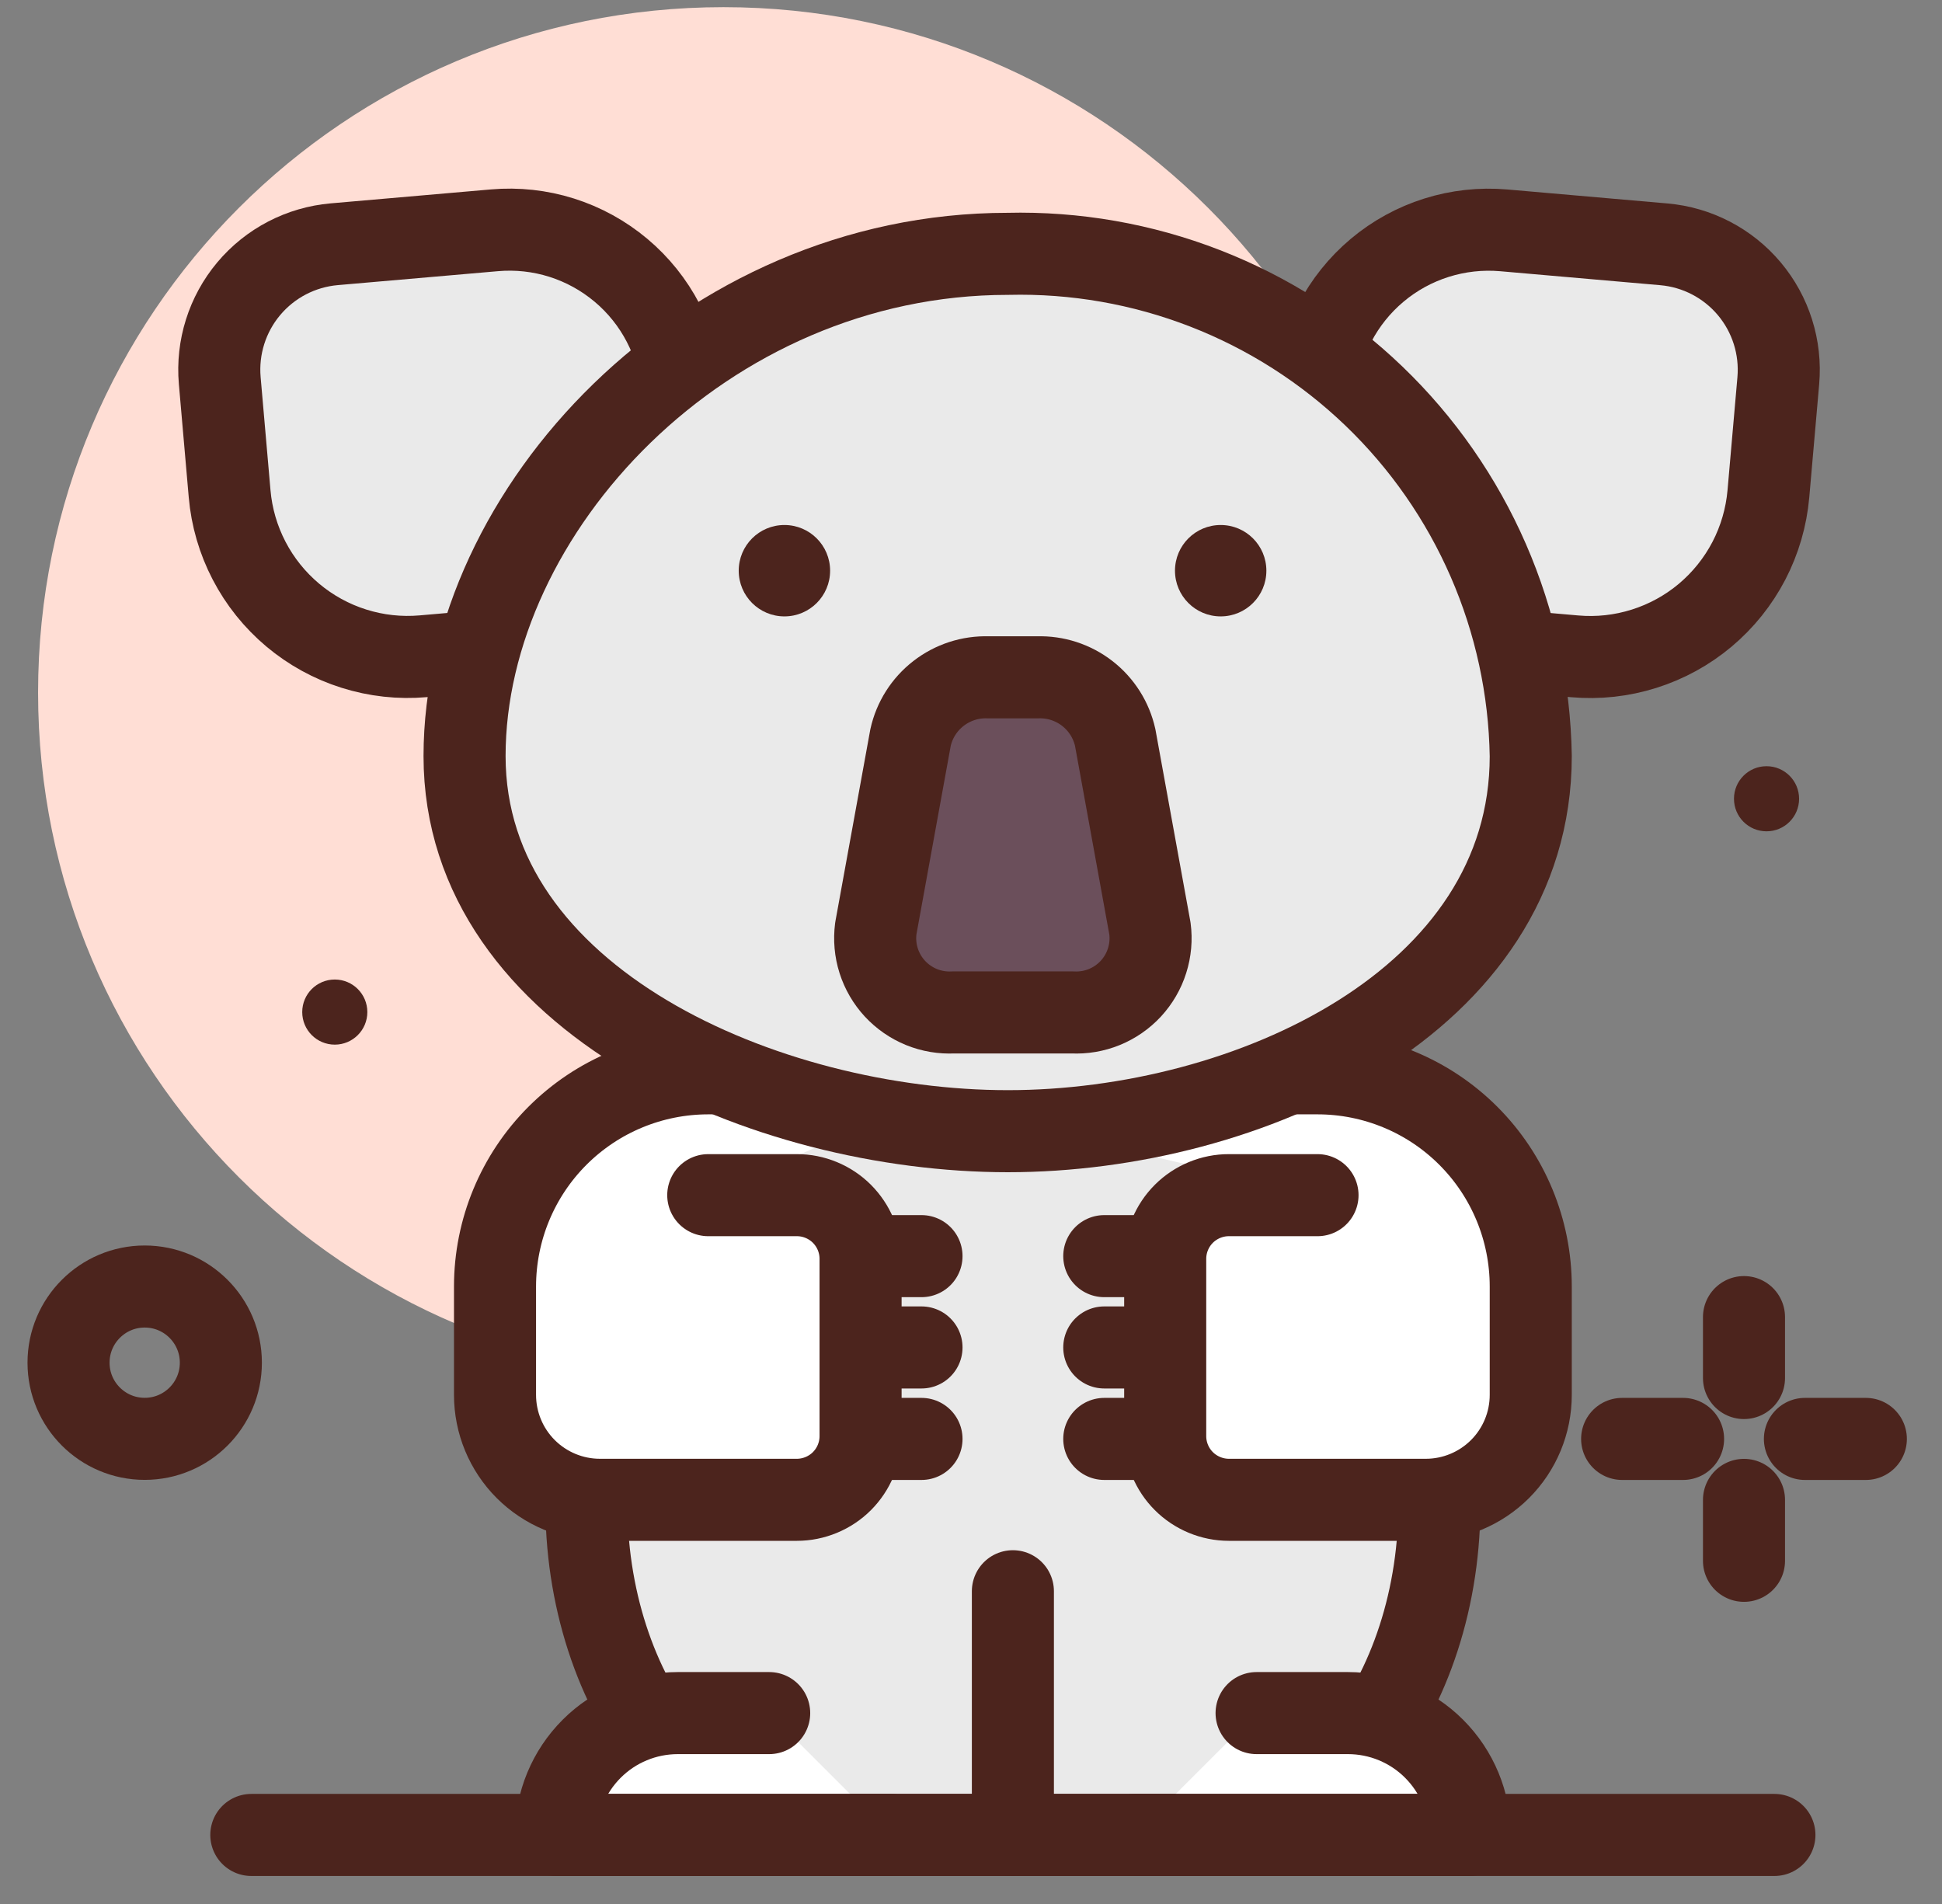 <svg width="51" height="50" viewBox="0 0 51 50" fill="none" xmlns="http://www.w3.org/2000/svg">
<rect x="0" y="0" width="51" height="50" fill="#808080" stroke="none"/>
<path d="M19 36.187C28.941 36.187 37 28.129 37 18.188C37 8.246 28.941 0.188 19 0.188C9.059 0.188 1 8.246 1 18.188C1 28.129 9.059 36.187 19 36.187Z" fill="#FFDED5"/>
<path d="M21.761 48.186H31.553C35.506 48.127 38.415 43.136 37.689 37.891L36.875 32.008C36.441 28.864 34.407 26.586 32.041 26.586H21.161C18.792 26.586 16.761 28.864 16.324 32.007L15.512 37.89C14.786 43.135 17.695 48.126 21.648 48.185L21.761 48.186Z" fill="#EAEAEA" stroke="#4C241D" stroke-width="2.155" stroke-linecap="round" stroke-linejoin="round"/>
<path d="M33 44.987H35.4C36.249 44.987 37.063 45.324 37.663 45.925C38.263 46.525 38.6 47.339 38.6 48.187H29.8" fill="white"/>
<path d="M33 44.987H35.4C36.249 44.987 37.063 45.324 37.663 45.925C38.263 46.525 38.6 47.339 38.6 48.187H29.8" stroke="#4C241D" stroke-width="2.155" stroke-linecap="round" stroke-linejoin="round"/>
<path d="M20.2 44.987H17.8C16.951 44.987 16.137 45.324 15.537 45.925C14.937 46.525 14.6 47.339 14.6 48.187H23.4" fill="white"/>
<path d="M20.2 44.987H17.8C16.951 44.987 16.137 45.324 15.537 45.925C14.937 46.525 14.6 47.339 14.6 48.187H23.4" stroke="#4C241D" stroke-width="2.155" stroke-linecap="round" stroke-linejoin="round"/>
<path d="M45.8 34.588V36.188" stroke="#4C241D" stroke-width="2.155" stroke-linecap="round" stroke-linejoin="round"/>
<path d="M45.8 39.388V40.988" stroke="#4C241D" stroke-width="2.155" stroke-linecap="round" stroke-linejoin="round"/>
<path d="M42.6 37.787H44.2" stroke="#4C241D" stroke-width="2.155" stroke-linecap="round" stroke-linejoin="round"/>
<path d="M47.4 37.787H49" stroke="#4C241D" stroke-width="2.155" stroke-linecap="round" stroke-linejoin="round"/>
<path d="M8.792 27.433C9.264 27.433 9.647 27.05 9.647 26.578C9.647 26.105 9.264 25.723 8.792 25.723C8.319 25.723 7.937 26.105 7.937 26.578C7.937 27.05 8.319 27.433 8.792 27.433Z" fill="#4C241D"/>
<path d="M46.392 21.831C46.864 21.831 47.247 21.449 47.247 20.976C47.247 20.504 46.864 20.121 46.392 20.121C45.919 20.121 45.537 20.504 45.537 20.976C45.537 21.449 45.919 21.831 46.392 21.831Z" fill="#4C241D"/>
<path d="M3.8 37.785C4.905 37.785 5.8 36.89 5.8 35.785C5.8 34.681 4.905 33.785 3.8 33.785C2.696 33.785 1.8 34.681 1.8 35.785C1.8 36.89 2.696 37.785 3.8 37.785Z" stroke="#4C241D" stroke-width="2.155" stroke-linecap="round" stroke-linejoin="round"/>
<path d="M24.2 32.987H21.8" stroke="#4C241D" stroke-width="2.155" stroke-linecap="round" stroke-linejoin="round"/>
<path d="M24.2 35.385H21.8" stroke="#4C241D" stroke-width="2.155" stroke-linecap="round" stroke-linejoin="round"/>
<path d="M24.2 37.787H21.8" stroke="#4C241D" stroke-width="2.155" stroke-linecap="round" stroke-linejoin="round"/>
<path d="M18.6 31.386H20.926C21.146 31.385 21.364 31.429 21.567 31.513C21.77 31.597 21.955 31.72 22.11 31.875C22.265 32.031 22.389 32.215 22.473 32.419C22.557 32.622 22.6 32.839 22.6 33.059V37.712C22.6 37.932 22.557 38.149 22.473 38.352C22.389 38.556 22.265 38.74 22.11 38.896C21.955 39.051 21.77 39.174 21.567 39.258C21.364 39.342 21.146 39.386 20.926 39.386H15.755C15.024 39.386 14.324 39.095 13.807 38.579C13.29 38.062 13 37.361 13 36.63V33.785C13 32.3 13.59 30.876 14.64 29.826C15.69 28.776 17.115 28.186 18.6 28.186H25.8" fill="white"/>
<path d="M18.6 31.386H20.926C21.146 31.385 21.364 31.429 21.567 31.513C21.77 31.597 21.955 31.72 22.11 31.875C22.265 32.031 22.389 32.215 22.473 32.419C22.557 32.622 22.6 32.839 22.6 33.059V37.712C22.6 37.932 22.557 38.149 22.473 38.352C22.389 38.556 22.265 38.74 22.11 38.896C21.955 39.051 21.77 39.174 21.567 39.258C21.364 39.342 21.146 39.386 20.926 39.386H15.755C15.024 39.386 14.324 39.095 13.807 38.579C13.29 38.062 13 37.361 13 36.63V33.785C13 32.3 13.59 30.876 14.64 29.826C15.69 28.776 17.115 28.186 18.6 28.186H25.8" stroke="#4C241D" stroke-width="2.155" stroke-linecap="round" stroke-linejoin="round"/>
<path d="M29 32.987H31.4" stroke="#4C241D" stroke-width="2.155" stroke-linecap="round" stroke-linejoin="round"/>
<path d="M29 35.385H31.4" stroke="#4C241D" stroke-width="2.155" stroke-linecap="round" stroke-linejoin="round"/>
<path d="M29 37.787H31.4" stroke="#4C241D" stroke-width="2.155" stroke-linecap="round" stroke-linejoin="round"/>
<path d="M34.6 31.386H32.274C32.054 31.385 31.836 31.429 31.633 31.513C31.43 31.597 31.245 31.72 31.09 31.875C30.934 32.031 30.811 32.215 30.727 32.419C30.643 32.622 30.6 32.839 30.6 33.059V37.712C30.6 37.932 30.643 38.149 30.727 38.352C30.811 38.556 30.934 38.74 31.09 38.896C31.245 39.051 31.43 39.174 31.633 39.258C31.836 39.342 32.054 39.386 32.274 39.386H37.445C38.175 39.386 38.876 39.095 39.393 38.579C39.91 38.062 40.2 37.361 40.2 36.63V33.785C40.2 32.3 39.61 30.876 38.56 29.826C37.51 28.776 36.085 28.186 34.6 28.186H21" fill="white"/>
<path d="M34.6 31.386H32.274C32.054 31.385 31.836 31.429 31.633 31.513C31.43 31.597 31.245 31.72 31.09 31.875C30.934 32.031 30.811 32.215 30.727 32.419C30.643 32.622 30.6 32.839 30.6 33.059V37.712C30.6 37.932 30.643 38.149 30.727 38.352C30.811 38.556 30.934 38.74 31.09 38.896C31.245 39.051 31.43 39.174 31.633 39.258C31.836 39.342 32.054 39.386 32.274 39.386H37.445C38.175 39.386 38.876 39.095 39.393 38.579C39.91 38.062 40.2 37.361 40.2 36.63V33.785C40.2 32.3 39.61 30.876 38.56 29.826C37.51 28.776 36.085 28.186 34.6 28.186H21" stroke="#4C241D" stroke-width="2.155" stroke-linecap="round" stroke-linejoin="round"/>
<path d="M17.914 10.187C17.862 9.591 17.693 9.012 17.417 8.481C17.142 7.951 16.764 7.48 16.306 7.096C15.848 6.712 15.319 6.421 14.749 6.241C14.179 6.061 13.579 5.996 12.984 6.048L8.777 6.414C7.904 6.49 7.096 6.91 6.532 7.582C5.969 8.253 5.695 9.121 5.771 9.995L6.03 12.965C6.083 13.579 6.257 14.177 6.542 14.724C6.826 15.271 7.216 15.756 7.688 16.153C8.16 16.549 8.705 16.849 9.293 17.034C9.881 17.22 10.5 17.288 11.114 17.234L14.672 16.924" fill="#EAEAEA"/>
<path d="M17.914 10.187C17.862 9.591 17.693 9.012 17.417 8.481C17.142 7.951 16.764 7.48 16.306 7.096C15.848 6.712 15.319 6.421 14.749 6.241C14.179 6.061 13.579 5.996 12.984 6.048L8.777 6.414C7.904 6.49 7.096 6.91 6.532 7.582C5.969 8.253 5.695 9.121 5.771 9.995L6.03 12.965C6.083 13.579 6.257 14.177 6.542 14.724C6.826 15.271 7.216 15.756 7.688 16.153C8.16 16.549 8.705 16.849 9.293 17.034C9.881 17.22 10.5 17.288 11.114 17.234L14.672 16.924" stroke="#4C241D" stroke-width="2.155" stroke-linecap="round" stroke-linejoin="round"/>
<path d="M34.558 10.187C34.663 8.985 35.242 7.873 36.167 7.097C37.091 6.321 38.286 5.945 39.489 6.049L43.695 6.416C44.568 6.492 45.376 6.912 45.94 7.584C46.503 8.255 46.777 9.123 46.701 9.997L46.441 12.967C46.387 13.581 46.213 14.179 45.929 14.726C45.644 15.273 45.255 15.758 44.783 16.155C44.311 16.551 43.765 16.851 43.177 17.036C42.589 17.222 41.971 17.29 41.356 17.236L37.8 16.925" fill="#EAEAEA"/>
<path d="M34.558 10.187C34.663 8.985 35.242 7.873 36.167 7.097C37.091 6.321 38.286 5.945 39.489 6.049L43.695 6.416C44.568 6.492 45.376 6.912 45.94 7.584C46.503 8.255 46.777 9.123 46.701 9.997L46.441 12.967C46.387 13.581 46.213 14.179 45.929 14.726C45.644 15.273 45.255 15.758 44.783 16.155C44.311 16.551 43.765 16.851 43.177 17.036C42.589 17.222 41.971 17.29 41.356 17.236L37.8 16.925" stroke="#4C241D" stroke-width="2.155" stroke-linecap="round" stroke-linejoin="round"/>
<path d="M40.2 19.855C40.2 26.289 32.783 29.706 26.467 29.706C20.15 29.706 12.2 26.289 12.2 19.855C12.2 13.42 18.486 6.666 26.467 6.666C28.236 6.623 29.997 6.931 31.647 7.572C33.297 8.213 34.803 9.174 36.08 10.4C37.357 11.626 38.378 13.093 39.085 14.716C39.792 16.338 40.171 18.085 40.2 19.855Z" fill="#EAEAEA" stroke="#4C241D" stroke-width="2.155" stroke-linecap="round" stroke-linejoin="round"/>
<path d="M20.6 16.187C21.263 16.187 21.8 15.65 21.8 14.987C21.8 14.324 21.263 13.787 20.6 13.787C19.937 13.787 19.4 14.324 19.4 14.987C19.4 15.65 19.937 16.187 20.6 16.187Z" fill="#4C241D"/>
<path d="M32.057 16.187C32.72 16.187 33.257 15.65 33.257 14.987C33.257 14.324 32.72 13.787 32.057 13.787C31.394 13.787 30.857 14.324 30.857 14.987C30.857 15.65 31.394 16.187 32.057 16.187Z" fill="#4C241D"/>
<path d="M26.6 48.187V41.787" stroke="#4C241D" stroke-width="2.155" stroke-linecap="round" stroke-linejoin="round"/>
<path d="M6.6 48.187H46.599" stroke="#4C241D" stroke-width="2.155" stroke-linecap="round" stroke-linejoin="round"/>
<path d="M28.163 26.587H25.038C24.752 26.602 24.466 26.554 24.2 26.446C23.935 26.338 23.697 26.173 23.502 25.963C23.308 25.753 23.162 25.502 23.075 25.229C22.988 24.956 22.963 24.667 23 24.383L23.912 19.369C24.014 18.909 24.274 18.499 24.646 18.211C25.018 17.922 25.479 17.772 25.95 17.787H27.25C27.721 17.772 28.182 17.922 28.554 18.211C28.926 18.5 29.185 18.909 29.287 19.369L30.199 24.383C30.237 24.667 30.211 24.956 30.124 25.229C30.038 25.502 29.892 25.752 29.698 25.963C29.503 26.173 29.265 26.338 29 26.446C28.734 26.554 28.448 26.602 28.163 26.587Z" fill="#6B4F5B" stroke="#4C241D" stroke-width="2.155" stroke-linecap="round" stroke-linejoin="round"/>
</svg>
